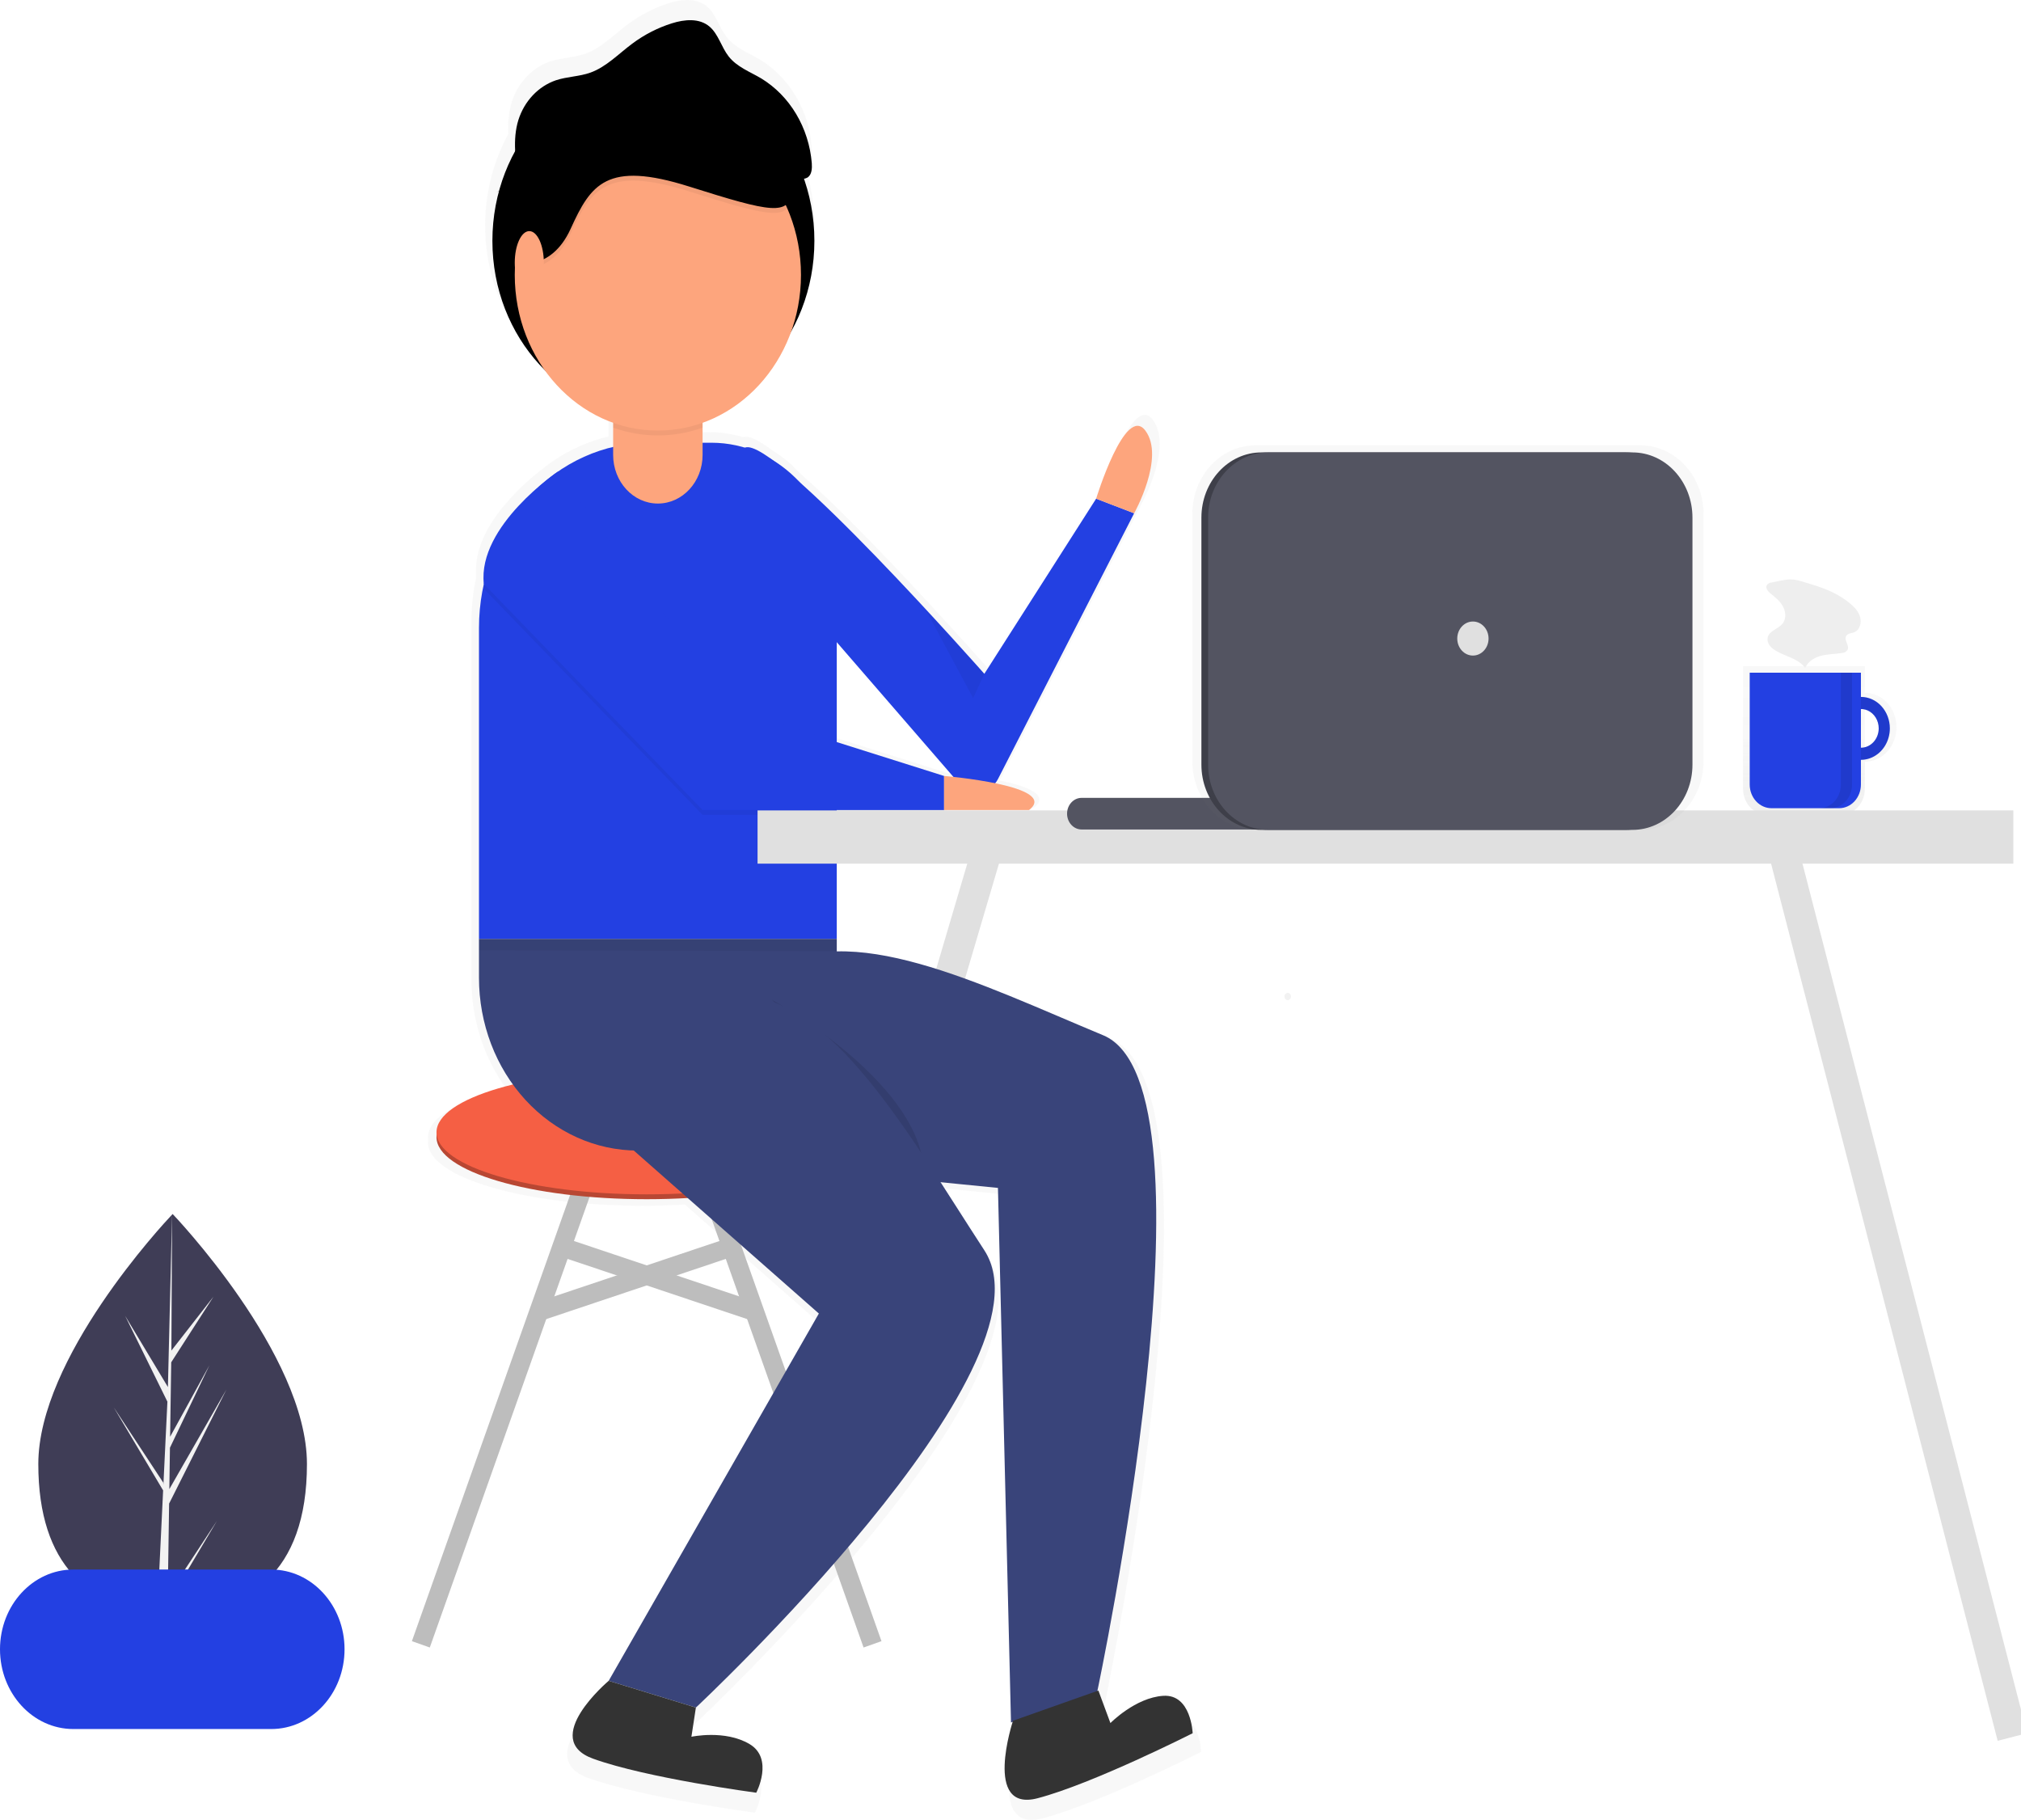 <svg width="532" height="479" viewBox="0 0 532 479" fill="none" xmlns="http://www.w3.org/2000/svg">
<g clip-path="url(#clip0)">
<path d="M80.801 385.327C80.801 414.289 64.97 424.402 45.444 424.402C44.989 424.402 44.537 424.397 44.088 424.383C43.183 424.362 42.286 424.319 41.402 424.25C23.777 422.895 10.085 412.26 10.085 385.327C10.085 357.456 42.827 322.286 45.297 319.675L45.302 319.672C45.395 319.571 45.444 319.52 45.444 319.52C45.444 319.52 80.801 356.363 80.801 385.327Z" fill="#3F3D56"/>
<path d="M44.153 419.971L57.087 400.318L44.121 422.128L44.087 424.383C43.183 424.362 42.286 424.319 41.401 424.25L42.794 395.275L42.785 395.05L42.809 395.008L42.939 392.271L29.942 370.405L42.979 390.218L43.011 390.798L44.065 368.906L32.938 346.314L44.2 365.06L45.296 319.675L45.301 319.52V319.672L45.119 355.462L56.194 341.273L45.072 358.544L44.78 378.146L55.123 359.335L44.736 381.032L44.574 391.929L59.588 365.744L44.517 395.732L44.153 419.971Z" fill="#F2F2F2"/>
<g opacity="0.7">
<path opacity="0.7" d="M490.893 182.329V175.354H458.828V207.613C458.828 209.417 459.487 211.147 460.659 212.422C461.832 213.697 463.422 214.414 465.081 214.414H484.64C486.299 214.414 487.889 213.697 489.062 212.422C490.234 211.147 490.893 209.417 490.893 207.613V200.464C493.104 200.464 495.225 199.509 496.788 197.808C498.352 196.108 499.23 193.801 499.23 191.397C499.23 188.992 498.352 186.685 496.788 184.985C495.225 183.285 493.104 182.329 490.893 182.329ZM490.893 196.977V185.817C492.254 185.817 493.559 186.405 494.521 187.451C495.483 188.497 496.024 189.917 496.024 191.397C496.024 192.877 495.483 194.296 494.521 195.342C493.559 196.389 492.254 196.977 490.893 196.977Z" fill="url(#paint0_linear)"/>
</g>
<path d="M489.861 183.421C488.355 183.421 486.884 183.907 485.632 184.816C484.38 185.726 483.405 187.019 482.828 188.532C482.252 190.045 482.102 191.709 482.395 193.315C482.689 194.921 483.414 196.396 484.478 197.554C485.543 198.712 486.899 199.501 488.376 199.82C489.853 200.139 491.383 199.975 492.774 199.349C494.165 198.722 495.354 197.661 496.19 196.3C497.026 194.938 497.473 193.338 497.473 191.7C497.473 189.504 496.671 187.399 495.243 185.846C493.816 184.293 491.88 183.421 489.861 183.421ZM489.861 196.795C488.934 196.795 488.029 196.496 487.258 195.936C486.488 195.376 485.888 194.581 485.533 193.65C485.179 192.719 485.086 191.694 485.267 190.706C485.447 189.718 485.894 188.81 486.549 188.098C487.204 187.385 488.038 186.9 488.947 186.703C489.856 186.507 490.798 186.608 491.654 186.993C492.509 187.379 493.241 188.032 493.756 188.87C494.27 189.707 494.545 190.692 494.545 191.7C494.545 193.051 494.052 194.347 493.173 195.303C492.295 196.258 491.103 196.795 489.861 196.795Z" fill="#2340E2"/>
<path opacity="0.1" d="M489.861 183.421C488.355 183.421 486.884 183.907 485.632 184.816C484.38 185.726 483.405 187.019 482.828 188.532C482.252 190.045 482.102 191.709 482.395 193.315C482.689 194.921 483.414 196.396 484.478 197.554C485.543 198.712 486.899 199.501 488.376 199.82C489.853 200.139 491.383 199.975 492.774 199.349C494.165 198.722 495.354 197.661 496.19 196.3C497.026 194.938 497.473 193.338 497.473 191.7C497.473 189.504 496.671 187.399 495.243 185.846C493.816 184.293 491.88 183.421 489.861 183.421ZM489.861 196.795C488.934 196.795 488.029 196.496 487.258 195.936C486.488 195.376 485.888 194.581 485.533 193.65C485.179 192.719 485.086 191.694 485.267 190.706C485.447 189.718 485.894 188.81 486.549 188.098C487.204 187.385 488.038 186.9 488.947 186.703C489.856 186.507 490.798 186.608 491.654 186.993C492.509 187.379 493.241 188.032 493.756 188.87C494.27 189.707 494.545 190.692 494.545 191.7C494.545 193.051 494.052 194.347 493.173 195.303C492.295 196.258 491.103 196.795 489.861 196.795Z" fill="black"/>
<path d="M460.584 177.053H489.861V206.474C489.861 208.129 489.256 209.717 488.18 210.888C487.104 212.058 485.644 212.716 484.122 212.716H466.323C464.801 212.716 463.341 212.058 462.265 210.888C461.189 209.717 460.584 208.129 460.584 206.474V177.053Z" fill="#2340E2"/>
<path opacity="0.1" d="M484.591 177.053V206.507C484.591 208.153 483.989 209.733 482.919 210.897C481.848 212.062 480.396 212.716 478.882 212.716H481.81C483.324 212.716 484.776 212.062 485.846 210.897C486.917 209.733 487.518 208.153 487.518 206.507V177.053H484.591Z" fill="black"/>
<path d="M466.362 153.313C466.111 153.322 465.866 153.39 465.642 153.514C465.419 153.637 465.223 153.812 465.069 154.027C464.685 154.784 465.381 155.638 466.016 156.158C467.189 157.12 468.426 158.064 469.223 159.406C470.021 160.747 470.271 162.619 469.399 163.905C468.261 165.584 465.545 165.945 465.283 168.012C465.114 169.338 466.168 170.47 467.237 171.136C469.874 172.779 473.274 173.217 475.184 175.788C475.974 174.021 477.741 172.999 479.503 172.563C481.265 172.127 483.095 172.159 484.882 171.863C485.173 171.857 485.46 171.777 485.718 171.628C485.975 171.479 486.197 171.266 486.366 171.007C486.865 169.905 485.442 168.583 485.933 167.477C486.307 166.635 487.405 166.7 488.207 166.363C489.513 165.814 490.051 163.986 489.681 162.517C489.31 161.049 488.263 159.901 487.162 158.961C484.195 156.425 480.628 154.934 477.02 153.861C475.342 153.363 473.372 152.58 471.629 152.505C469.946 152.432 468.027 153.003 466.362 153.313Z" fill="#EEEEEE"/>
<path d="M260.878 220.236L199.662 427.657" stroke="#E0E0E0" stroke-width="8" stroke-miterlimit="10"/>
<g opacity="0.7">
<path opacity="0.7" d="M308.307 451.018C300.777 451.493 294.069 458.354 294.069 458.354L290.825 449.602L290.56 449.696C292.145 442.152 324.386 286.627 292.111 273.219C267.311 262.917 241.006 250.167 220.396 250.647V213.906H249.29V212.597H272.164C276.549 209.19 270.178 206.848 263.057 205.384C263.347 205.023 263.603 204.63 263.82 204.213L300.457 132.722C300.457 132.722 308.884 117.664 303.467 110.462C298.049 103.26 290.223 128.794 290.223 128.794L260.125 175.933C260.125 175.933 229.748 141.497 210.423 124.372C208.279 122.06 205.86 120.071 203.23 118.458C199.702 115.863 197.032 114.518 195.715 115.045C195.702 115.05 195.691 115.059 195.678 115.065C192.749 114.183 189.725 113.736 186.686 113.736H184.278V108.364C189.672 106.426 194.606 103.218 198.729 98.969C202.853 94.72 206.063 89.533 208.132 83.78C211.528 77.662 213.602 70.786 214.198 63.67C214.793 56.554 213.895 49.383 211.57 42.7C211.929 42.654 212.275 42.523 212.584 42.318C213.674 41.555 213.782 39.885 213.676 38.48C213.281 33.762 211.835 29.221 209.464 25.248C207.092 21.275 203.867 17.99 200.066 15.677C197.016 13.863 193.523 12.613 191.274 9.73C189.342 7.253 188.53 3.789 186.191 1.768C183.413 -0.633 179.4 -0.221 175.991 0.851C172.197 2.045 168.603 3.889 165.344 6.315C161.656 9.062 158.329 12.591 154.083 14.111C151.067 15.192 147.796 15.17 144.76 16.185C142.43 16.988 140.306 18.373 138.556 20.228C136.807 22.084 135.481 24.36 134.685 26.872C133.912 29.572 133.62 32.407 133.823 35.226C131.977 38.582 130.524 42.176 129.499 45.925C129.272 46.058 129.044 46.189 128.819 46.326L129.479 46.003C127.176 54.456 127.1 63.442 129.258 71.939C131.416 80.437 135.722 88.106 141.687 94.075C146.401 100.749 152.851 105.727 160.2 108.364V114.862C154.957 116.092 149.955 118.32 145.426 121.443L145.419 121.435C145.419 121.435 145.035 121.693 144.377 122.174C144.311 122.223 144.245 122.271 144.18 122.319C139.725 125.608 124.799 137.622 125.303 150.605C125.284 151.104 125.286 151.605 125.311 152.107C124.496 155.859 124.084 159.7 124.082 163.556V257.772C124.07 268.183 127.287 278.293 133.212 286.469C120.65 289.532 112.645 294.163 112.645 299.346C112.708 299.78 112.708 300.222 112.645 300.656C112.645 309.876 137.978 317.351 169.229 317.351C173.007 317.351 176.698 317.24 180.269 317.032L215.58 348.122L158.996 446.983C158.996 446.983 140.335 462.697 154.782 467.934C169.229 473.172 198.725 477.1 198.725 477.1C198.725 477.1 203.541 467.934 196.919 464.006C190.298 460.078 181.268 462.042 181.268 462.042L182.472 454.185C182.472 454.185 280.592 362.526 260.125 331.1C256.21 325.087 252.294 318.884 248.345 312.777L263.791 314.308L267.306 458.195L267.745 458.04C266.863 460.866 260.622 482.2 274.455 478.59C289.263 474.725 316.207 461.092 316.207 461.092C316.207 461.092 315.837 450.543 308.307 451.018ZM249.29 203.431L220.396 194.307V167.422L251.8 203.68C250.256 203.512 249.29 203.431 249.29 203.431Z" fill="url(#paint1_linear)"/>
</g>
<path d="M171.997 109.483C195.403 109.483 214.377 88.846 214.377 63.389C214.377 37.932 195.403 17.295 171.997 17.295C148.591 17.295 129.617 37.932 129.617 63.389C129.617 88.846 148.591 109.483 171.997 109.483Z" fill="black"/>
<path d="M220.264 169.02L252.607 206.362C253.288 207.148 254.129 207.749 255.064 208.115C255.998 208.481 256.999 208.603 257.985 208.469C258.97 208.336 259.913 207.952 260.737 207.349C261.56 206.745 262.242 205.939 262.725 204.995L298.549 135.09L288.543 131.249L259.112 177.343C259.112 177.343 203.861 114.709 196.131 117.805C188.401 120.902 220.264 169.02 220.264 169.02Z" fill="#2340E2"/>
<path d="M158.46 298.339L110.782 432.779" stroke="#BDBDBD" stroke-width="5" stroke-miterlimit="10"/>
<path d="M182.004 298.339L229.681 432.779" stroke="#BDBDBD" stroke-width="5" stroke-miterlimit="10"/>
<path d="M170.232 315.624C200.789 315.624 225.561 308.315 225.561 299.299C225.561 290.283 200.789 282.974 170.232 282.974C139.674 282.974 114.902 290.283 114.902 299.299C114.902 308.315 139.674 315.624 170.232 315.624Z" fill="#B84733"/>
<path d="M170.232 314.344C200.789 314.344 225.561 307.035 225.561 298.019C225.561 289.003 200.789 281.694 170.232 281.694C139.674 281.694 114.902 289.003 114.902 298.019C114.902 307.035 139.674 314.344 170.232 314.344Z" fill="#F55F44"/>
<path d="M146.95 327.876L199.154 345.372" stroke="#BDBDBD" stroke-width="5" stroke-miterlimit="10"/>
<path d="M193.514 327.876L141.31 345.372" stroke="#BDBDBD" stroke-width="5" stroke-miterlimit="10"/>
<path d="M170.876 116.525H187.302C196.044 116.525 204.428 120.302 210.609 127.025C216.791 133.749 220.264 142.867 220.264 152.376V247.124H126.086V165.24C126.086 152.32 130.805 139.929 139.205 130.793C147.604 121.657 158.997 116.525 170.876 116.525Z" fill="#2340E2"/>
<path d="M126.086 247.124H220.264V302.82H167.877C156.794 302.82 146.164 298.031 138.326 289.507C130.489 280.983 126.086 269.422 126.086 257.367V247.124Z" fill="#39447A"/>
<path opacity="0.05" d="M127.358 154.961L184.947 214.474H248.517V205.511L193.777 188.226L146.95 125.334C146.95 125.334 125.687 139.622 127.358 154.961Z" fill="black"/>
<path d="M127.358 153.681L184.947 213.194H248.517V204.231L193.777 186.946L146.95 124.053C146.95 124.053 125.687 138.342 127.358 153.681Z" fill="#2340E2"/>
<path d="M248.518 204.231C248.518 204.231 279.125 206.792 270.885 213.194H248.518V204.231Z" fill="#FDA57D"/>
<path d="M288.543 131.249C288.543 131.249 296.195 106.282 301.492 113.324C306.79 120.366 298.549 135.09 298.549 135.09L288.543 131.249Z" fill="#FDA57D"/>
<path opacity="0.05" d="M126.086 247.124V250.111L220.264 250.325V247.124H126.086Z" fill="black"/>
<path d="M199.346 306.37L262.696 312.649L266.133 453.345L288.813 445.314C288.813 445.314 322.733 285.908 290.388 272.472C258.044 259.035 223.082 241.342 202.207 255.761C181.333 270.181 199.346 306.37 199.346 306.37Z" fill="#39447A"/>
<path opacity="0.1" d="M203.194 263.128C203.194 263.128 237.922 282.334 242.631 304.101L203.194 263.128Z" fill="black"/>
<path d="M166.112 302.18L215.555 345.713L160.226 442.382L183.181 449.424C183.181 449.424 279.125 359.797 259.112 329.068C239.099 298.339 219.087 262.488 194.365 261.848C169.643 261.208 166.112 302.18 166.112 302.18Z" fill="#39447A"/>
<path opacity="0.05" d="M243.809 160.698L256.169 183.745L259.112 177.343L243.809 160.698Z" fill="black"/>
<path d="M160.225 442.382C160.225 442.382 141.978 457.746 156.105 462.868C170.231 467.989 199.073 471.83 199.073 471.83C199.073 471.83 203.782 462.868 197.307 459.027C190.833 455.185 182.004 457.106 182.004 457.106L183.181 449.424L160.225 442.382Z" fill="#333333"/>
<path d="M266.66 452.89C266.66 452.89 258.645 477.066 273.125 473.287C287.604 469.508 313.95 456.178 313.95 456.178C313.95 456.178 313.589 445.862 306.226 446.327C298.863 446.791 292.303 453.5 292.303 453.5L289.132 444.942L266.66 452.89Z" fill="#333333"/>
<path d="M173.175 94.118H173.175C166.673 94.118 161.402 99.851 161.402 106.922V119.726C161.402 126.797 166.673 132.53 173.175 132.53H173.175C179.676 132.53 184.947 126.797 184.947 119.726V106.922C184.947 99.851 179.676 94.118 173.175 94.118Z" fill="#FDA57D"/>
<path opacity="0.05" d="M173.175 95.399C170.052 95.399 167.058 96.748 164.85 99.149C162.643 101.55 161.402 104.807 161.402 108.202V112.553C169.049 115.288 177.3 115.288 184.947 112.553V108.202C184.947 104.807 183.706 101.55 181.499 99.149C179.291 96.748 176.297 95.399 173.175 95.399Z" fill="black"/>
<path d="M173.175 113.324C193.98 113.324 210.846 94.98 210.846 72.352C210.846 49.724 193.98 31.38 173.175 31.38C152.37 31.38 135.504 49.724 135.504 72.352C135.504 94.98 152.37 113.324 173.175 113.324Z" fill="#FDA57D"/>
<path opacity="0.05" d="M135.504 70.493C135.504 70.493 144.922 73.132 150.219 61.491C155.517 49.849 159.637 43.499 181.416 50.378C203.194 57.257 207.575 58.096 208.622 51.591C209.337 47.146 201.593 36.349 196.617 29.956C194.189 26.838 190.228 24.978 185.994 24.978H161.403L146.687 32.386L135.504 42.97L133.149 57.257L135.504 70.493Z" fill="black"/>
<path d="M135.504 69.212C135.504 69.212 144.922 71.852 150.219 60.21C155.517 48.568 159.637 42.218 181.416 49.097C203.194 55.977 207.575 56.816 208.622 50.311C209.337 45.866 201.593 35.069 196.617 28.676C194.189 25.558 190.228 23.697 185.994 23.697H161.403L146.687 31.106L135.504 41.689L133.149 55.977L135.504 69.212Z" fill="black"/>
<path d="M139.33 77.473C141.443 77.473 143.156 73.747 143.156 69.151C143.156 64.555 141.443 60.828 139.33 60.828C137.217 60.828 135.504 64.555 135.504 69.151C135.504 73.747 137.217 77.473 139.33 77.473Z" fill="#FDA57D"/>
<path d="M136.595 47.736C135.722 42.377 134.865 36.749 136.454 31.588C137.233 29.131 138.529 26.906 140.24 25.092C141.95 23.277 144.028 21.923 146.306 21.138C149.274 20.145 152.473 20.167 155.422 19.11C159.573 17.623 162.827 14.173 166.433 11.487C169.62 9.115 173.134 7.311 176.844 6.144C180.177 5.096 184.101 4.692 186.818 7.04C189.105 9.017 189.899 12.404 191.788 14.826C193.987 17.645 197.403 18.867 200.385 20.641C204.101 22.903 207.255 26.115 209.574 30C211.893 33.885 213.307 38.325 213.694 42.938C213.796 44.312 213.691 45.945 212.625 46.691C211.963 47.058 211.217 47.206 210.478 47.117C195.422 46.883 180.348 46.648 165.354 45.145C160.693 44.678 156.023 44.087 151.345 44.28C144.106 44.587 137.037 46.757 130.718 50.61" fill="black"/>
<path d="M71.399 413.094H19.297C8.64 413.094 0 422.49 0 434.082V434.082C0 445.673 8.64 455.07 19.297 455.07H71.399C82.057 455.07 90.697 445.673 90.697 434.082C90.697 422.49 82.057 413.094 71.399 413.094Z" fill="#2340E2"/>
<path d="M338.967 263.235C339.196 263.226 339.413 263.121 339.572 262.942C339.731 262.763 339.82 262.524 339.82 262.275C339.82 262.026 339.731 261.786 339.572 261.607C339.413 261.428 339.196 261.323 338.967 261.314C338.738 261.323 338.521 261.428 338.362 261.607C338.203 261.786 338.114 262.026 338.114 262.275C338.114 262.524 338.203 262.763 338.362 262.942C338.521 263.121 338.738 263.226 338.967 263.235Z" fill="url(#paint2_linear)"/>
<path d="M468.518 220.236L529.733 457.165" stroke="#E0E0E0" stroke-width="8" stroke-miterlimit="10"/>
<path d="M529.982 213.297H199.414V227.308H529.982V213.297Z" fill="#E0E0E0"/>
<path d="M331.217 209.993H284.717C282.604 209.993 280.891 211.856 280.891 214.154V214.154C280.891 216.452 282.604 218.315 284.717 218.315H331.217C333.33 218.315 335.043 216.452 335.043 214.154C335.043 211.856 333.33 209.993 331.217 209.993Z" fill="#535461"/>
<g opacity="0.7">
<path opacity="0.7" d="M431.834 117.204H330.463C321.289 117.204 313.853 125.292 313.853 135.27V200.353C313.853 210.331 321.289 218.419 330.463 218.419H431.834C441.007 218.419 448.444 210.331 448.444 200.353V135.27C448.444 125.292 441.007 117.204 431.834 117.204Z" fill="url(#paint3_linear)"/>
</g>
<path d="M427.956 119.072H332.048C323.325 119.072 316.253 126.763 316.253 136.251V201.239C316.253 210.727 323.325 218.419 332.048 218.419H427.956C436.68 218.419 443.751 210.727 443.751 201.239V136.251C443.751 126.763 436.68 119.072 427.956 119.072Z" fill="#3E3F49"/>
<path d="M429.722 119.072H333.814C325.09 119.072 318.019 126.763 318.019 136.251V201.239C318.019 210.727 325.09 218.419 333.814 218.419H429.722C438.445 218.419 445.517 210.727 445.517 201.239V136.251C445.517 126.763 438.445 119.072 429.722 119.072Z" fill="#535461"/>
<path d="M387.724 172.542C389.999 172.542 391.844 170.535 391.844 168.06C391.844 165.585 389.999 163.579 387.724 163.579C385.448 163.579 383.604 165.585 383.604 168.06C383.604 170.535 385.448 172.542 387.724 172.542Z" fill="#E0E0E0"/>
</g>
<defs>
<linearGradient id="paint0_linear" x1="479.029" y1="214.414" x2="479.029" y2="175.354" gradientUnits="userSpaceOnUse">
<stop stop-color="#808080" stop-opacity="0.25"/>
<stop offset="0.535" stop-color="#808080" stop-opacity="0.12"/>
<stop offset="1" stop-color="#808080" stop-opacity="0.1"/>
</linearGradient>
<linearGradient id="paint1_linear" x1="104763" y1="394748" x2="104763" y2="36352.5" gradientUnits="userSpaceOnUse">
<stop stop-color="#808080" stop-opacity="0.25"/>
<stop offset="0.535" stop-color="#808080" stop-opacity="0.12"/>
<stop offset="1" stop-color="#808080" stop-opacity="0.1"/>
</linearGradient>
<linearGradient id="paint2_linear" x1="1575.96" y1="1196.77" x2="1575.96" y2="1191.01" gradientUnits="userSpaceOnUse">
<stop stop-color="#808080" stop-opacity="0.25"/>
<stop offset="0.535" stop-color="#808080" stop-opacity="0.12"/>
<stop offset="1" stop-color="#808080" stop-opacity="0.1"/>
</linearGradient>
<linearGradient id="paint3_linear" x1="87467.1" y1="34649.5" x2="87467.1" y2="18647.3" gradientUnits="userSpaceOnUse">
<stop stop-color="#808080" stop-opacity="0.25"/>
<stop offset="0.535" stop-color="#808080" stop-opacity="0.12"/>
<stop offset="1" stop-color="#808080" stop-opacity="0.1"/>
</linearGradient>
<clipPath id="clip0">
<rect width="532" height="479" fill="white"/>
</clipPath>
</defs>
</svg>
